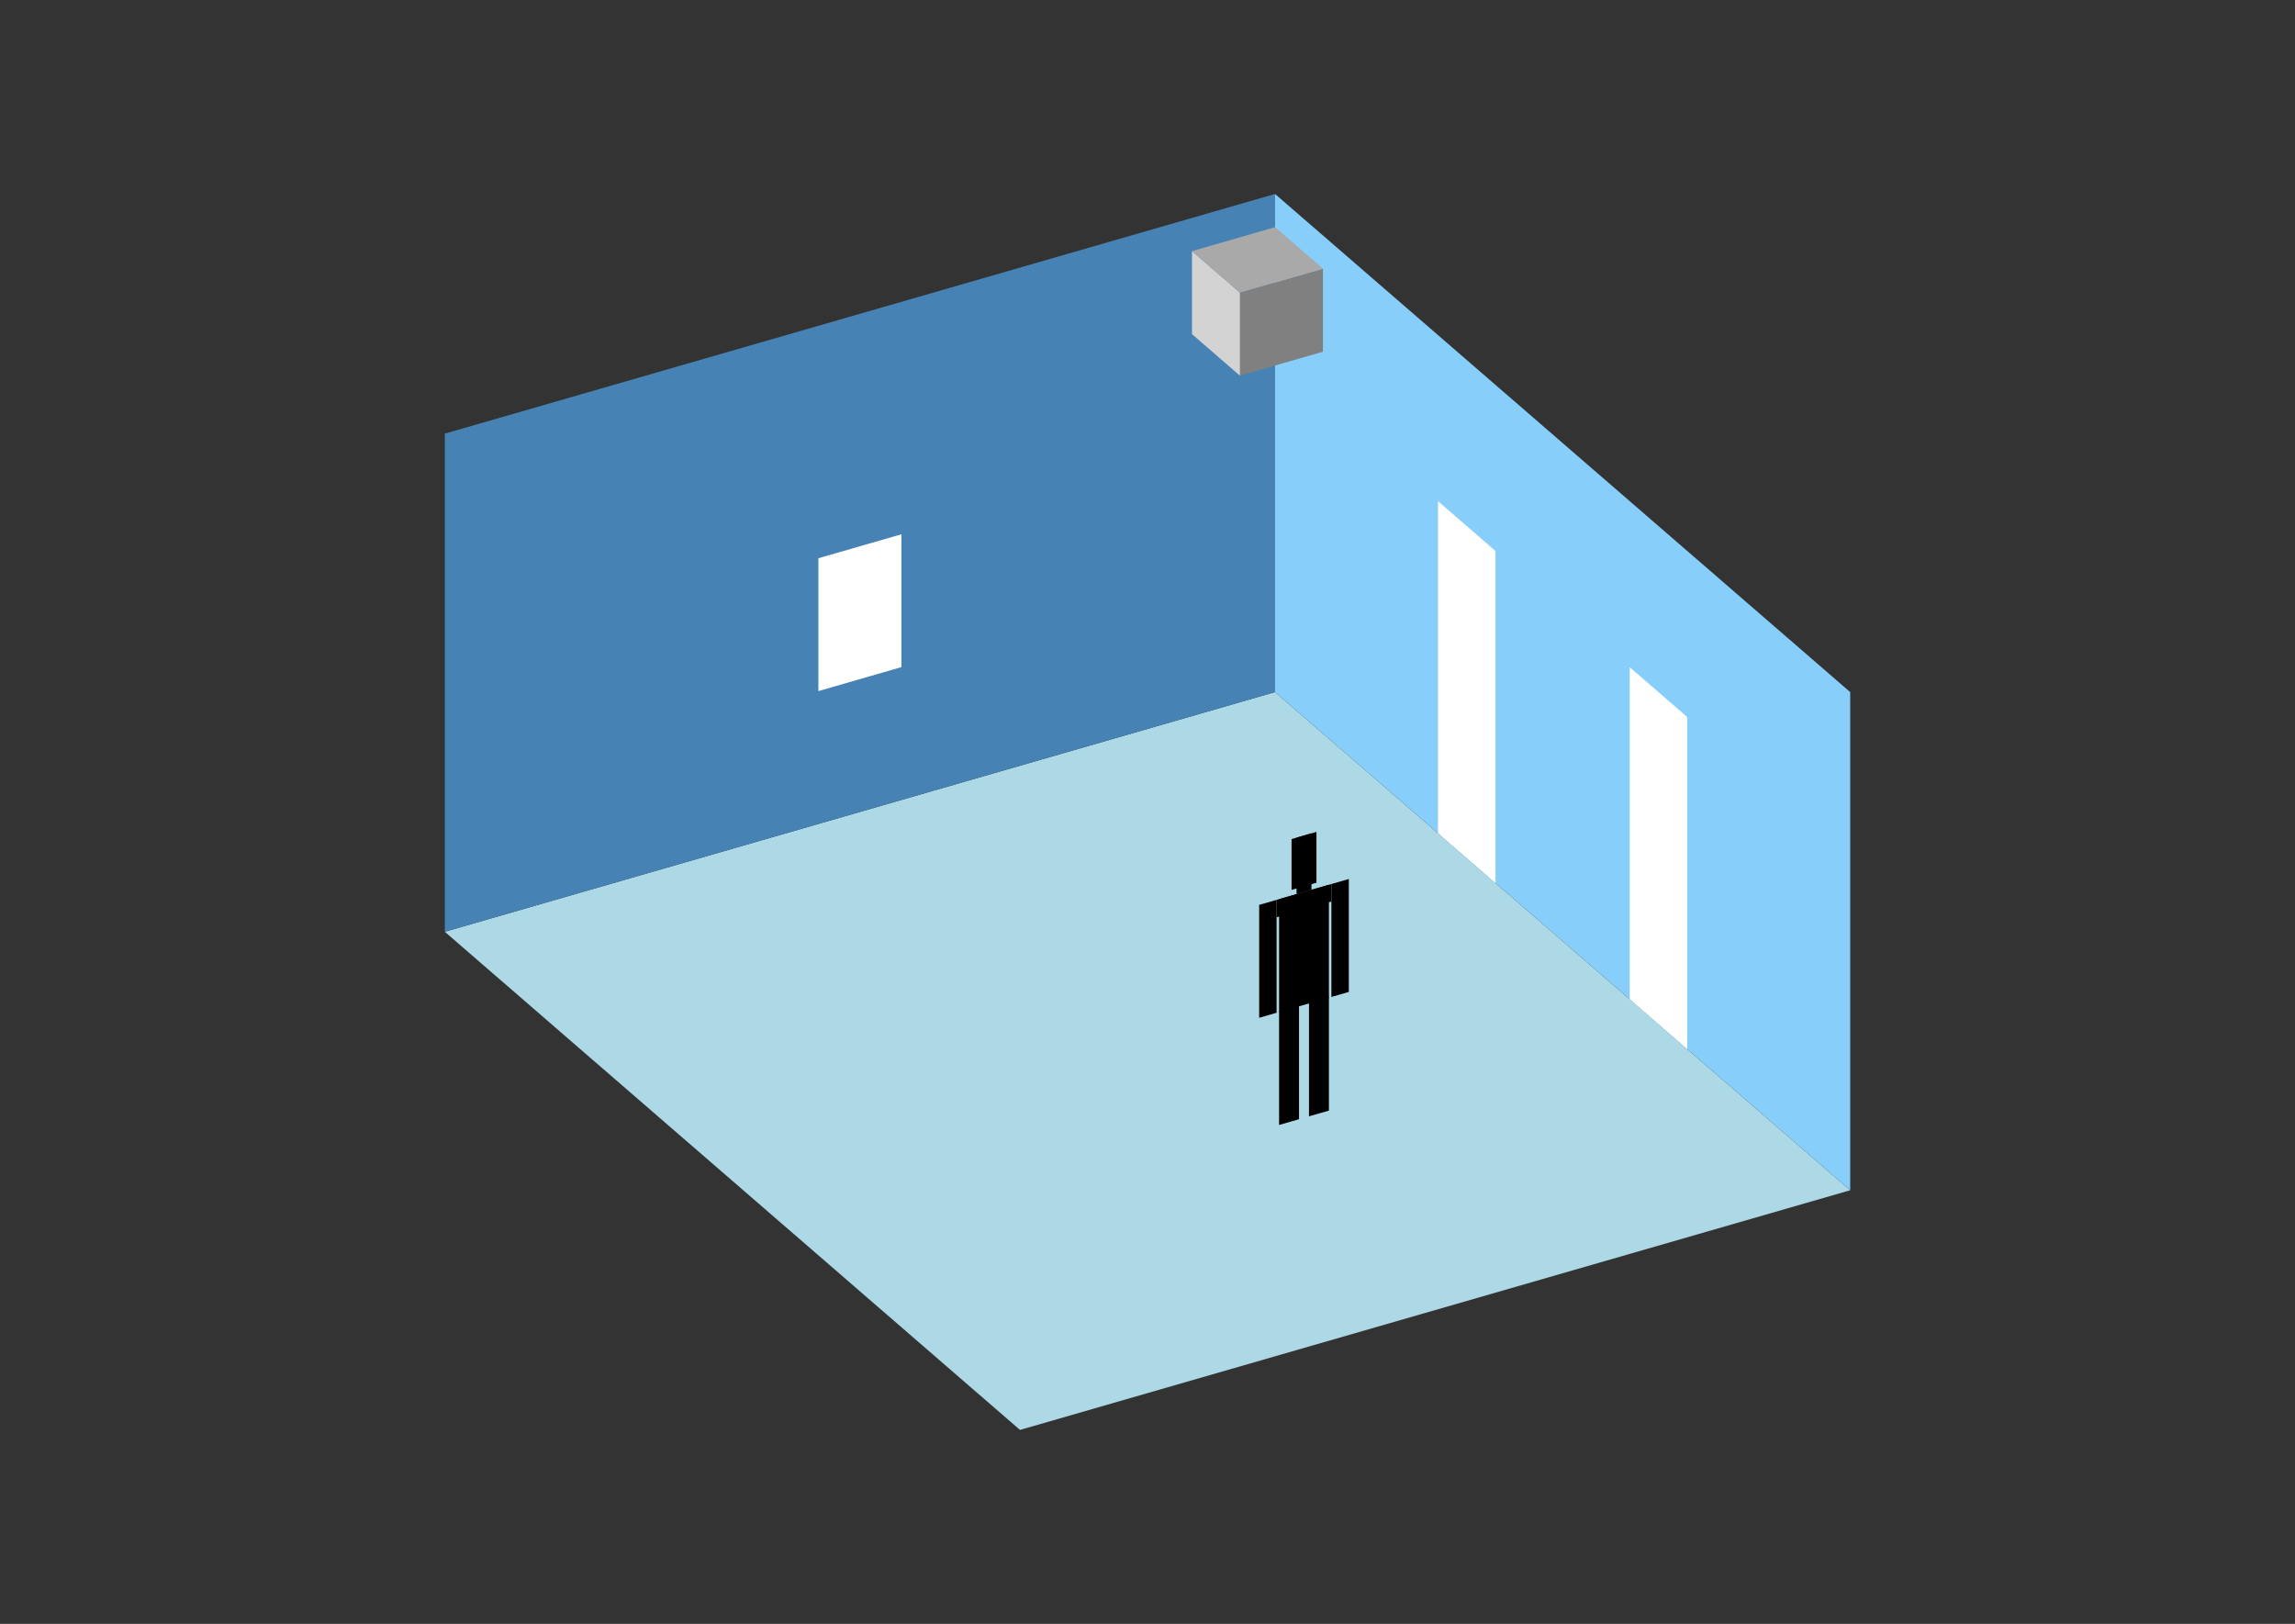 <?xml version="1.0" encoding="UTF-8"?>
<svg
  xmlns="http://www.w3.org/2000/svg"
  width="848"
  height="600"
  style="background-color:white"
>
  <rect width="100%" height="100%" fill="#333333" stroke="none"/>
  <polygon fill="lightblue" points="376.884,528.335 164.353,344.277 471.116,255.723 683.647,439.78" />
  <polygon fill="steelblue" points="164.353,344.277 164.353,160.22 471.116,71.665 471.116,255.723" />
  <polygon fill="lightskyblue" points="683.647,439.78 683.647,255.723 471.116,71.665 471.116,255.723" />
  <polygon fill="white" points="552.586,326.278 552.586,203.573 531.333,185.167 531.333,307.872" />
  <polygon fill="white" points="623.43,387.631 623.43,264.925 602.177,246.52 602.177,369.225" />
  <polygon fill="white" points="302.396,255.346 302.396,206.264 333.072,197.408 333.072,246.49" />
  <polygon fill="grey" points="458.15,138.805 458.15,108.129 488.827,99.273 488.827,129.95" />
  <polygon fill="lightgrey" points="458.15,138.805 458.15,108.129 440.439,92.791 440.439,123.467" />
  <polygon fill="darkgrey" points="458.15,108.129 440.439,92.791 471.116,83.935 488.827,99.273" />
  <polygon fill="hsl(288.0,50.0%,50.66%)" points="472.624,415.657 472.624,373.52 479.987,371.394 479.987,413.531" />
  <polygon fill="hsl(288.0,50.0%,50.66%)" points="491.03,410.343 491.03,368.207 483.668,370.332 483.668,412.469" />
  <polygon fill="hsl(288.0,50.0%,50.66%)" points="465.262,376.062 465.262,334.343 471.704,332.483 471.704,374.203" />
  <polygon fill="hsl(288.0,50.0%,50.66%)" points="491.95,368.358 491.95,326.638 498.392,324.779 498.392,366.498" />
  <polygon fill="hsl(288.0,50.0%,50.66%)" points="471.704,338.925 471.704,332.483 491.95,326.638 491.95,333.08" />
  <polygon fill="hsl(288.0,50.0%,50.66%)" points="472.624,373.937 472.624,332.217 491.03,326.904 491.03,368.624" />
  <polygon fill="hsl(288.0,50.0%,50.66%)" points="477.226,328.803 477.226,310.029 486.429,307.372 486.429,326.146" />
  <polygon fill="hsl(288.0,50.0%,50.66%)" points="479.066,330.358 479.066,309.498 484.588,307.904 484.588,328.764" />
</svg>

